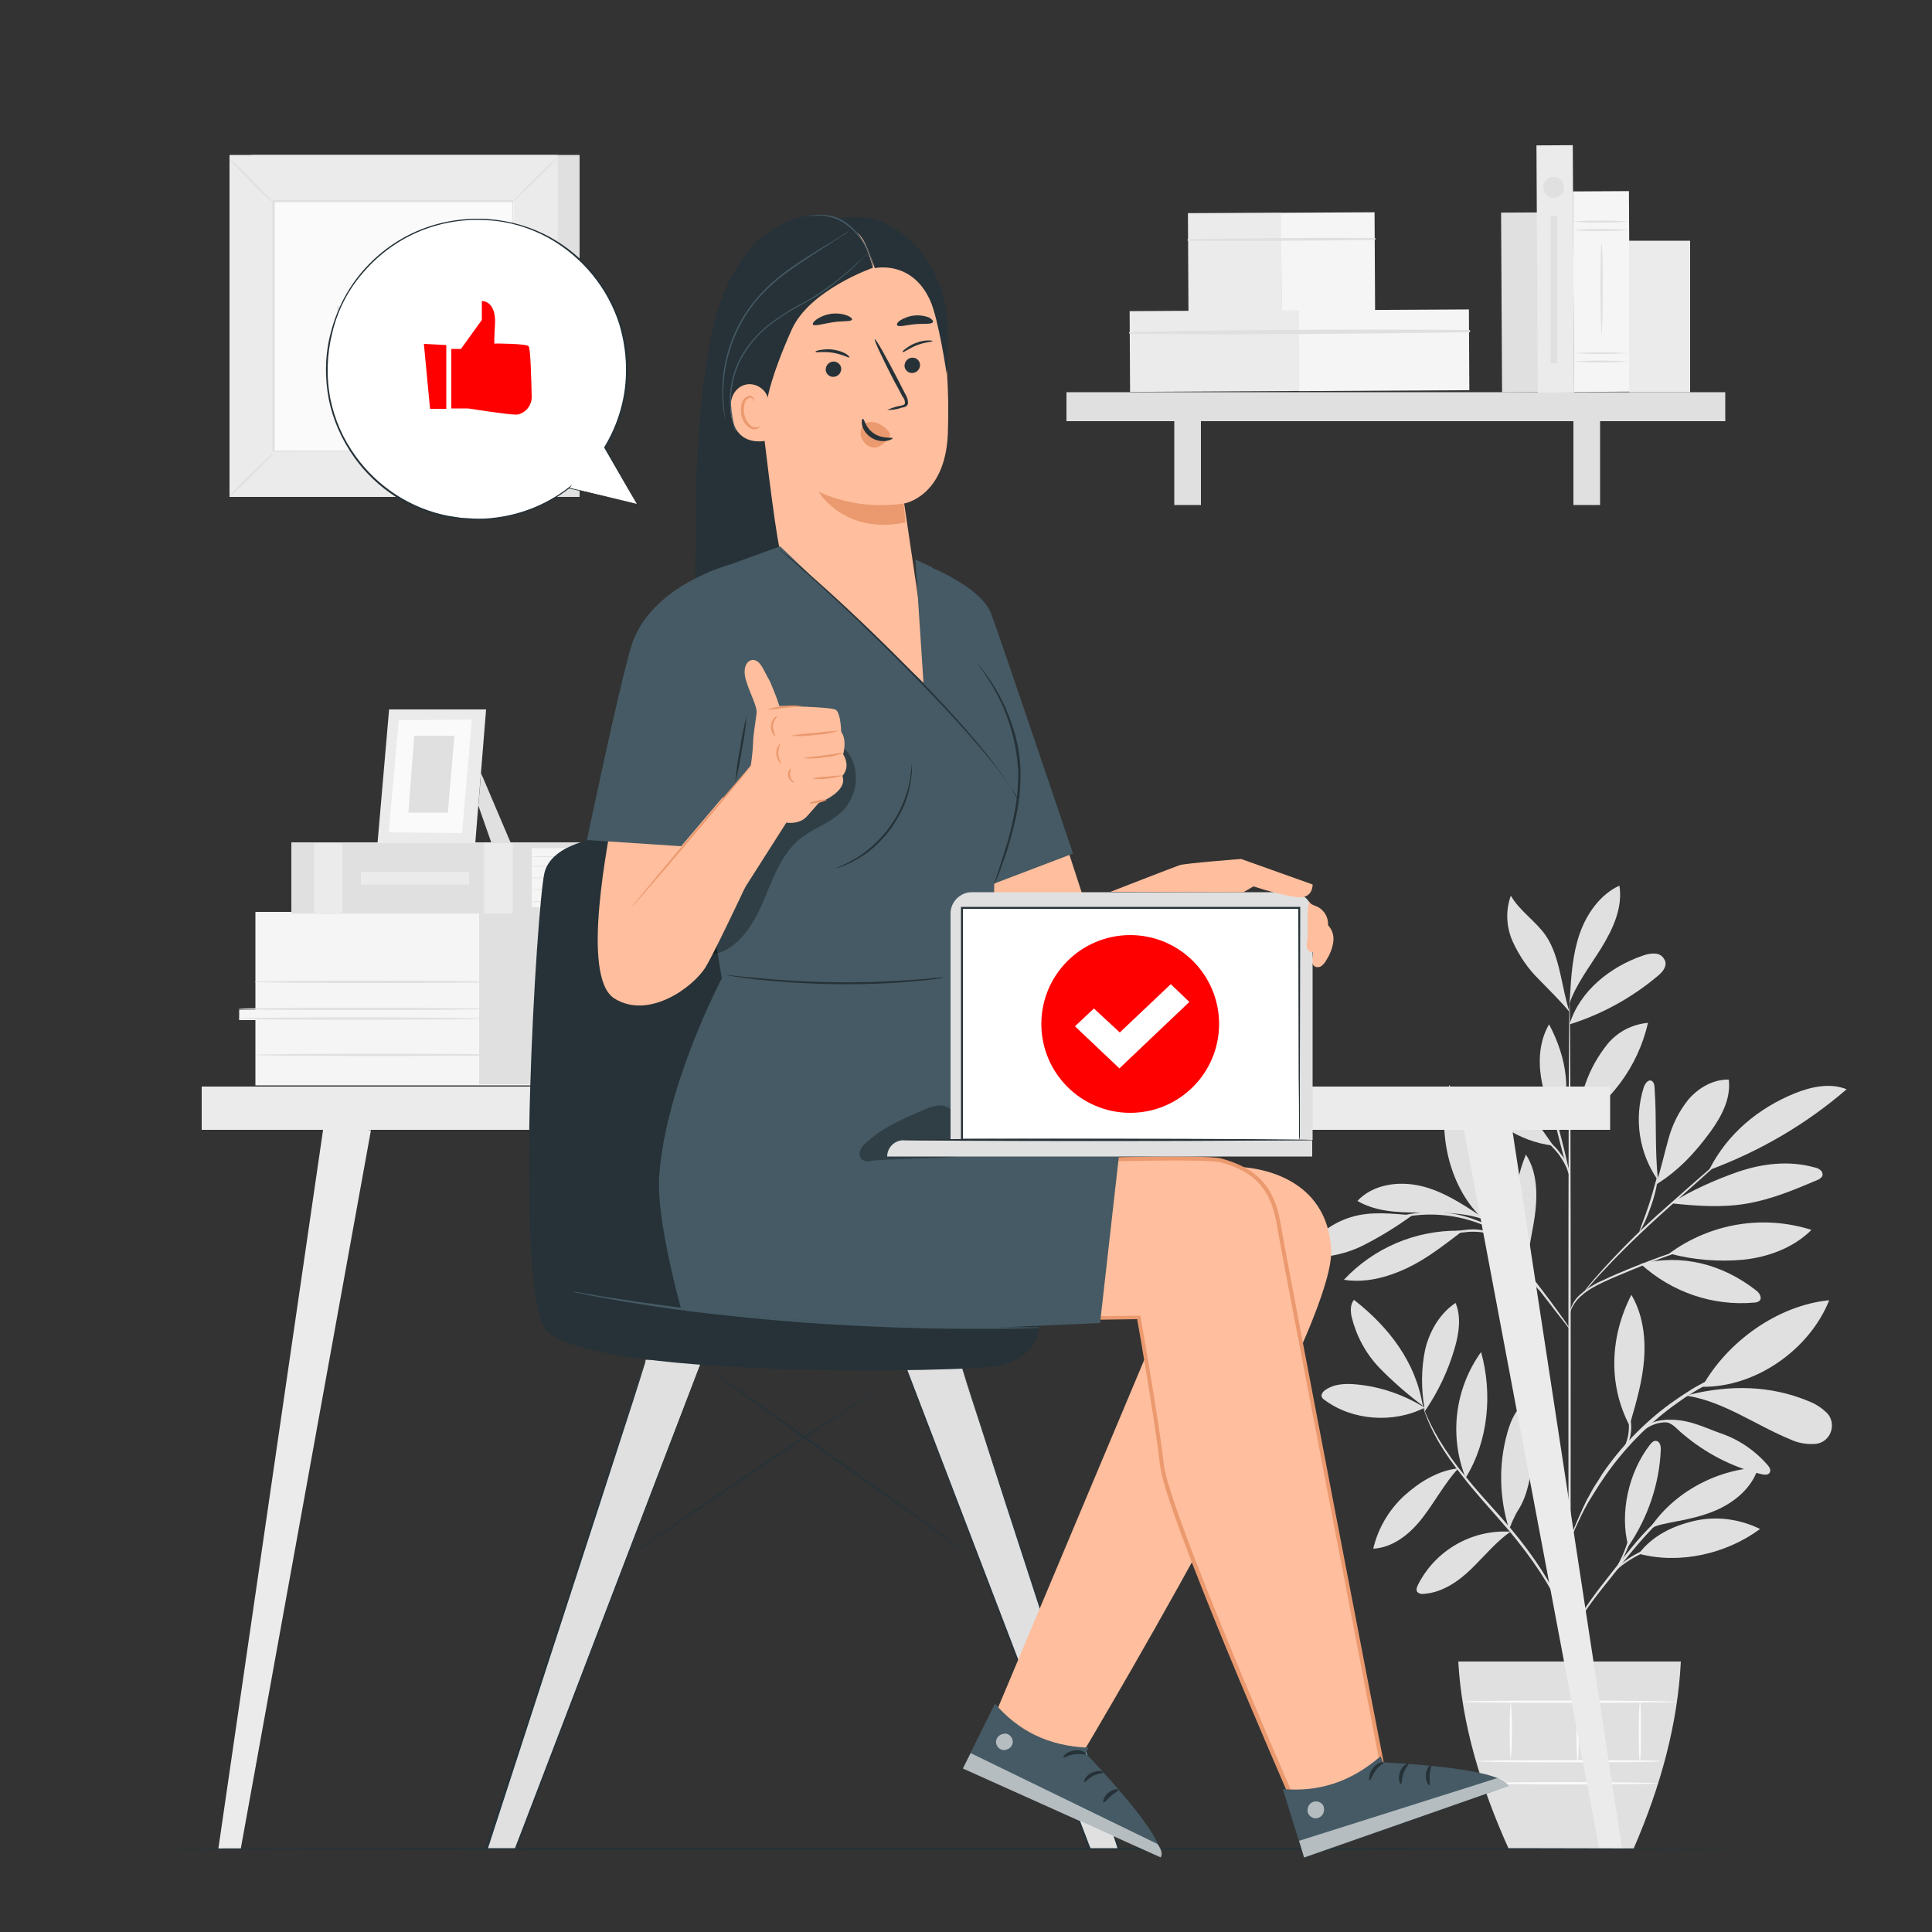 <?xml version="1.0" encoding="utf-8"?>
<!-- Generator: Adobe Illustrator 23.0.1, SVG Export Plug-In . SVG Version: 6.00 Build 0)  -->
<svg version="1.1" id="Calque_1" xmlns="http://www.w3.org/2000/svg" xmlns:xlink="http://www.w3.org/1999/xlink" x="0px" y="0px"
	 viewBox="0 0 500 500" style="enable-background:new 0 0 500 500;" xml:space="preserve">
<rect x="0" y="0" width="500" height="500" fill="#333333" stroke="none"/>
<style type="text/css">
	.st0{fill:#E0E0E0;}
	.st1{fill:#EBEBEB;}
	.st2{fill:#FAFAFA;}
	.st3{fill:#F5F5F5;}
	.st4{fill:#263238;}
	.st5{fill:#455A64;}
	.st6{fill:#FFFFFF;}
	.st7{fill:#FF0000;}
	.st8{fill:#FFBE9D;}
	.st9{opacity:0.6;}
	.st10{fill:#EB996E;}
	.st11{opacity:0.3;}
</style>
<g id="freepik--background-complete--inject-6">
	<rect x="65.1" y="40.1" class="st0" width="84.9" height="88.5"/>
	<rect x="59.4" y="40.1" class="st1" width="84.9" height="88.5"/>
	<rect x="70.8" y="52" class="st2" width="62.1" height="64.7"/>
	<path class="st0" d="M70.8,117.2c-0.5,0.7-1,1.3-1.5,1.8c-1,1-2.4,2.4-4,4s-3,2.9-4,3.9c-0.5,0.6-1.1,1.1-1.8,1.5
		c0.4-0.7,0.9-1.3,1.5-1.8c1-1,2.4-2.5,4-4s3-2.9,4.1-3.9C69.6,118.1,70.2,117.6,70.8,117.2z"/>
	<path class="st0" d="M132.9,117c0.6,0.5,1.2,1,1.8,1.6c1,1,2.4,2.4,4,4s2.9,3,3.9,4c0.6,0.5,1.1,1.1,1.5,1.8
		c-0.6-0.4-1.2-1-1.8-1.5c-1-1-2.4-2.4-4-4s-2.9-3-3.9-4C133.8,118.2,133.3,117.6,132.9,117z"/>
	<path class="st0" d="M132.7,52.2c0.5-0.6,1-1.2,1.6-1.8c1-1,2.4-2.5,3.9-4s3-2.9,4.1-3.9c0.5-0.6,1.1-1.1,1.8-1.5
		c-0.5,0.6-1,1.2-1.6,1.8c-1,1-2.4,2.5-4,4s-3,2.9-4.1,3.9C133.9,51.3,133.3,51.8,132.7,52.2z"/>
	<path class="st0" d="M70.6,52.4c-0.6-0.5-1.2-1-1.8-1.5c-1-1-2.5-2.4-4-4s-2.9-3-3.9-4c-0.6-0.5-1.1-1.1-1.5-1.8
		c0.6,0.5,1.2,1,1.8,1.5c1,1,2.5,2.4,4,4c1.5,1.6,2.9,3,3.9,4C69.7,51.1,70.2,51.7,70.6,52.4z"/>
	<path class="st0" d="M132.7,116.8c0,0,0-0.1,0-0.3s0-0.5,0-0.9c0-0.8,0-2,0-3.5c0-3.1,0-7.5,0-13.2c0-11.3-0.1-27.5-0.1-46.8
		l0.2,0.2H70.9l0,0l0.2-0.2c0,23.8,0,46,0,64.7l-0.2-0.2l44.8,0.1l12.6,0.1h3.3l0,0h-3.3h-12.6l-45,0.1h-0.2v-0.2
		c0-18.7,0-41,0-64.7v-0.2h0.2h61.9h0.2v0.2c0,19.4-0.1,35.6-0.1,47c0,5.7,0,10.1-0.1,13.1c0,1.5,0,2.7,0,3.4c0,0.4,0,0.7,0,0.9
		S132.7,116.8,132.7,116.8z"/>
	<path class="st1" d="M87.2,79.1c0,0-1.3,16,16,16C103.2,86.5,96.2,79.8,87.2,79.1z"/>
	<path class="st1" d="M118.9,79.1c0,0-16-1.3-16,16C111.5,95.1,118.2,88.1,118.9,79.1z"/>
	<path class="st0" d="M102.4,70.3c0,0-13.1,11.8,0.7,24.8C109.6,88.3,109,77.6,102.4,70.3z"/>
	<path class="st0" d="M368.7,364.3c-5.3-3.3-11.3-5.4-17.5-6c-2.9-0.3-6-0.2-8.3,1.5c-0.5,0.3-0.9,0.9-0.9,1.5
		c0.1,0.4,0.4,0.8,0.8,1C350,367.7,360.7,368.4,368.7,364.3"/>
	<path class="st0" d="M368.2,363.8c-4-3-7.8-6.3-11.3-9.9c-3.5-3.7-5.9-8.2-7.1-13.1c-0.3-1.5-0.4-3.2,0.6-4.4
		C359.4,343.4,366.4,352.5,368.2,363.8"/>
	<path class="st0" d="M368.6,364.2c-0.8-4.9-0.8-9.9,0.2-14.8c1.1-4.8,3.8-9.5,7.9-12.2c1.5,3.6,0.9,7.8-0.2,11.6
		c-1.7,5.9-4.3,11.4-7.8,16.5"/>
	<path class="st0" d="M377.4,380c-5.3,0.6-10,3.5-14,7.1c-4,3.7-6.8,8.5-8,13.7c5.3-0.3,9.7-4,12.9-8.2S373.8,384,377.4,380"/>
	<path class="st0" d="M379.3,382.5c-4.3-10.9-2.8-23.1,4-32.6C386.3,360.7,385.2,372.9,379.3,382.5"/>
	<path class="st0" d="M390.9,396.4c-10-0.6-19.4,4.8-23.9,13.7c-0.3,0.6-0.6,1.3-0.2,1.9c0.4,0.4,1,0.6,1.6,0.5
		c4.7-0.3,8.9-3.1,12.3-6.4s6.4-7,10.2-9.7"/>
	<path class="st0" d="M390.5,395.6c-2.5-8.1-2.7-16.7-0.4-24.8c0.9-3.2,2.3-6.6,5.3-8.1c0.2-0.2,0.5-0.2,0.8-0.1
		c0.2,0.1,0.4,0.3,0.5,0.6c1,2.2,1.4,4.7,1.3,7.1c-0.2,2.4-0.6,4.8-1.1,7.2c-0.9,4.4-1.4,9.1-3.8,13c-0.6,0.9-1.1,1.9-1.5,2.8
		c-0.5,1-0.5,1.3-0.9,2.1"/>
	<path class="st0" d="M421.4,400.2c-2.3-8.7,0.1-19.2,5.6-26.3c0.4-0.5,0.9-1.1,1.6-1c1,0.1,1.3,1.4,1.2,2.5
		C429.4,384.2,426.4,392.9,421.4,400.2"/>
	<path class="st0" d="M424.1,402.1c10.5,2.8,22.6,0.1,31.4-6.4c-5.3-2.6-11.3-3.4-17-2.1C432.9,394.9,427.7,397.4,424.1,402.1"/>
	<path class="st0" d="M426.5,396.3c5.9-9.6,17.2-15.9,28.5-16.5c-1.3,4.6-5.1,8.1-9.3,10.3s-9,3.1-13.7,4
		C430.1,394.5,427.6,394.9,426.5,396.3"/>
	<path class="st0" d="M421.9,368.3c1.6-5.5,3.2-11,3.6-16.7s-0.4-11.6-3.3-16.5c-5.5,10.7-6.1,23.1-0.5,33.8"/>
	<path class="st0" d="M440.5,358.9c6.5-11.7,19.6-21.1,32.9-22.4C468.3,349.3,454.3,359.1,440.5,358.9"/>
	<path class="st0" d="M436.5,361.2c9.6,1.5,17.8,7.6,26.8,11.3c1.9,0.9,4,1.3,6.1,1.2c2.6,0,4.7-2.1,4.7-4.8c0-1.4-0.6-2.7-1.7-3.6
		c-1.3-1.2-2.8-2.1-4.4-2.7c-9.8-4.1-20.3-4.2-30.6-1.7"/>
	<path class="st0" d="M430.9,367.9c2.2,0.6,2.9,1.8,4.6,3.2c5.9,5,12.8,8.6,20.3,10.4c0.8,0.2,1.8,0.3,2.2-0.4s-0.1-1.4-0.5-1.9
		c-3.3-3.8-7.5-6.7-12.3-8.3c-4.7-1.7-8.8-3.9-14.4-3.4"/>
	<path class="st0" d="M424.6,327.1c8,7.3,18.7,11,29.5,10c0.5,0,1-0.2,1.3-0.5c0.7-0.8-0.1-2.1-1-2.7
		C445.8,327.2,435.3,324.4,424.6,327.1"/>
	<path class="st0" d="M432,324.4c10.6-7.8,24.3-10.1,36.8-6.1c-4.6,4.6-11.1,7-17.5,7.7C444.9,326.6,438.3,326.1,432,324.4"/>
	<path class="st0" d="M429.1,305.7c-0.9-8.7-0.3-15.5-0.9-24.2c0-0.7-0.2-1.5-0.8-1.8c-0.9-0.4-1.7,0.8-2,1.7
		c-2.6,8.2-1.2,17.1,3.7,24.1"/>
	<path class="st0" d="M428.5,306.6c5.9-3.6,10.3-8.4,14.3-13.9c2.8-3.9,5.2-8.5,4.6-13.3c-4-0.1-7.8,2.1-10.4,5.1
		c-2.5,3.1-4.3,6.7-5.3,10.6C430.6,299,429.8,302.9,428.5,306.6"/>
	<path class="st0" d="M442.6,302.7c12.9-4.8,24.9-11.8,35.3-20.8c-4.2-1.7-9-0.7-13.3,1c-9.6,3.9-17.5,10.5-22.2,19.7"/>
	<path class="st0" d="M432.4,311.4c6.5,0.7,13.1,1.2,19.6,0.1s12.4-3.6,18.3-6.1c0.5-0.2,1-0.5,1.3-1c0.2-0.6,0-1.2-0.5-1.6
		c-0.5-0.4-1-0.6-1.6-0.7c-6.5-1.8-13.4-1-19.8,1.2C443.7,305.4,437.9,308,432.4,311.4"/>
	<path class="st0" d="M395.2,327.5c-4.4-9-4.1-19.4-0.3-28.7c2.7,4.1,3,9.4,2.5,14.3s-2,9.9-2.1,14.9"/>
	<path class="st0" d="M377.5,318.5c-11.3-0.1-22,4.5-29.7,12.7c5.5,0.9,11.2-0.6,16.3-3s9.5-5.9,14-9.3"/>
	<path class="st0" d="M365.5,314.5c-5.4-0.4-10.7-1.1-15.9,0.5s-10,5.2-12.1,10.3c5.1,0.4,10.3-0.6,14.9-2.8
		C357,320.2,361.4,317.5,365.5,314.5"/>
	<path class="st0" d="M383.2,314.7c-4.9-3.2-9.9-6.5-15.6-7.8s-12.3-0.4-16.3,3.9c4.6,2.7,10.2,3,15.5,3s11.9-0.1,16.9,1.7"/>
	<path class="st0" d="M383.2,314.9c-8.4-8.2-11.5-22.9-8.1-34.1C381.7,290.9,384.6,303,383.2,314.9"/>
	<path class="st0" d="M406.2,291.7c1.6-3.7,2.7-7.5,4.1-11.2c1.3-3.8,3.3-7.3,5.8-10.4c2.6-3.1,6.3-5,10.4-5.4
		c-2.6,11.4-9.9,21.2-20.1,27"/>
	<path class="st0" d="M402,296.5c-2.6-3.6-5.6-8.5-9.1-11.1s-8.1-4.3-12.5-3.3C385,290.1,393,295.4,402,296.5"/>
	<path class="st0" d="M402.9,292c-1.7-4.3-3.4-8.7-4.1-13.3s-0.3-9.5,2.1-13.6c4.6,8.7,6.1,18,2.3,27"/>
	<path class="st0" d="M406.2,265.1c2.6-8.6,10.5-14.9,19-17.8c1.1-0.4,2.2-0.6,3.3-0.5c1.2,0.1,2.1,0.9,2.5,2.1
		c0.3,1.5-0.9,2.8-2,3.7C422.3,258.2,414.6,262.5,406.2,265.1"/>
	<path class="st0" d="M406.3,258.1c0.3-5.5,0.7-11.2,2.5-16.4s5.3-10.2,10.3-12.5c0.9,5.6-1.6,11.1-4.6,16s-6.6,9.4-8.4,14.7"/>
	<path class="st0" d="M406.2,261.9c-2.1-6.3-2.4-14.2-6.1-19.7c-2.6-3.8-6.8-6.4-9.1-10.4c-1.4,3.9-1.2,8.1,0.5,11.9
		c1.7,3.7,4,7.1,6.9,9.9C401.3,256.6,403.6,258.8,406.2,261.9"/>
	<path class="st0" d="M406.2,446.2c-0.2,0-0.3-41.8-0.3-93.3s0.1-93.3,0.3-93.3s0.3,41.8,0.3,93.3S406.4,446.2,406.2,446.2z"/>
	<path class="st0" d="M442.7,321.1c-0.5,0.2-1,0.4-1.6,0.6l-4.3,1.5c-3.6,1.2-8.6,3-14.1,5.3s-10.5,4.2-13.3,6.7
		c-1.2,1-2.1,2.2-2.7,3.5c-0.4,1-0.5,1.6-0.5,1.6c0-0.1,0-0.3,0-0.4c0.1-0.4,0.2-0.8,0.3-1.2c0.5-1.5,1.4-2.8,2.6-3.8
		c1.7-1.5,3.7-2.7,5.8-3.6c2.3-1.1,4.9-2.2,7.6-3.3c5.5-2.2,10.5-4,14.2-5.1c1.8-0.6,3.3-1,4.4-1.3
		C441.6,321.3,442.2,321.2,442.7,321.1z"/>
	<path class="st0" d="M454.7,291.8c0,0-0.1,0.2-0.4,0.5l-1.3,1.3l-5,4.5l-16.6,14.8c-6.5,5.8-12.1,11.3-16,15.5
		c-2,2.1-3.5,3.8-4.5,5c-0.5,0.6-0.9,1-1.2,1.4s-0.4,0.5-0.5,0.5c0.1-0.2,0.2-0.4,0.4-0.5c0.3-0.3,0.6-0.8,1.1-1.5
		c1-1.3,2.5-3,4.4-5.1c5-5.5,10.3-10.7,15.9-15.6c6.5-5.8,12.5-11,16.8-14.7l5.1-4.4l1.4-1.2C454.3,292,454.5,291.9,454.7,291.8z"/>
	<path class="st0" d="M424.3,318.8c-0.2-0.1,1.2-3.2,2.5-7.2s2-7.3,2.2-7.3s-0.2,3.5-1.6,7.5c-0.6,1.7-1.2,3.4-2,5
		C425.1,317.5,424.7,318.1,424.3,318.8z"/>
	<path class="st0" d="M406.3,344c-0.4-0.4-0.7-0.7-1-1.2l-2.6-3.3c-2.1-2.8-5.1-6.6-8.5-10.8s-6.4-8-8.6-10.7l-2.6-3.2
		c-0.3-0.4-0.6-0.8-0.9-1.2c0.4,0.3,0.8,0.7,1.1,1.1c0.7,0.7,1.6,1.8,2.8,3.1c2.3,2.7,5.4,6.4,8.8,10.6s6.3,8.1,8.4,11
		c1,1.4,1.9,2.6,2.4,3.4C405.8,343.1,406.1,343.6,406.3,344z"/>
	<path class="st0" d="M398.3,333.8c-0.1,0.1-2.2-2.4-3.4-6.3c-0.6-2-0.9-4.2-0.8-6.3h0.3c-0.1,0.5-0.2,0.7-0.3,0.7s0-0.3,0-0.8h0.3
		c0.1,2.1,0.5,4.1,1.1,6.1C396.6,331,398.4,333.6,398.3,333.8z"/>
	<path class="st0" d="M388,320.8c-0.7-0.6-1.5-1-2.3-1.4c-2.1-0.6-4.3-0.8-6.5-0.5c-2.2,0.2-4.4,0.5-6.5,1.1
		c-0.9,0.3-1.8,0.5-2.7,0.6c0.8-0.5,1.7-0.8,2.6-1c2.1-0.7,4.4-1.1,6.6-1.3c2.3-0.3,4.6-0.1,6.7,0.7
		C386.7,319.3,387.5,319.9,388,320.8z"/>
	<path class="st0" d="M385.5,317.6c0,0.1-1.4-0.5-3.6-1.3c-5.8-2-12-2.5-18.1-1.4c-2.3,0.4-3.7,0.8-3.7,0.7c0.3-0.2,0.6-0.3,1-0.4
		c0.9-0.3,1.8-0.6,2.7-0.8c6.1-1.3,12.5-0.9,18.3,1.4c0.9,0.3,1.7,0.7,2.6,1.2C385.2,317.4,385.5,317.6,385.5,317.6z"/>
	<path class="st0" d="M406.2,304.3c-0.2,0-1.3-4-2.6-9.1s-2.2-9.2-2-9.2s1.3,4,2.6,9.1S406.4,304.3,406.2,304.3z"/>
	<path class="st0" d="M406.4,304.3c-0.2,0.1-0.9-2.7-2.9-5.4c-1.2-1.6-2.7-3.1-4.3-4.4c0.6,0.2,1.2,0.4,1.6,0.9
		c1.2,0.9,2.3,2,3.1,3.2C405.3,300.2,406.1,302.2,406.4,304.3z"/>
	<path class="st0" d="M406.2,424c-0.1,0-0.2-1-0.7-2.8c-0.7-2.5-1.6-4.9-2.8-7.2c-2.9-5.9-8.1-13.4-14.8-20.9
		c-3.3-3.8-6.5-7.3-9.2-10.8c-2.4-3-4.7-6.2-6.6-9.5c-1.3-2.3-2.4-4.6-3.3-7.1c-0.3-0.9-0.5-1.5-0.7-2c-0.1-0.3-0.1-0.5-0.2-0.8
		c0.1,0,0.4,1,1,2.7c1,2.4,2.2,4.7,3.5,6.9c2,3.3,4.2,6.4,6.7,9.4c2.7,3.4,5.9,6.9,9.3,10.7c6.7,7.5,11.9,15.1,14.7,21.1
		c1.1,2.4,2,4.8,2.6,7.4c0.2,0.7,0.3,1.4,0.4,2.1C406.2,423.5,406.3,423.7,406.2,424z"/>
	<path class="st0" d="M439.2,386.7c-0.6,0.4-1.1,0.7-1.7,1c-1.6,0.9-3.1,1.9-4.5,3c-2.1,1.6-4.1,3.4-5.9,5.4
		c-2.1,2.2-4.2,4.7-6.4,7.4c-4.3,5.5-8.4,10.3-10.8,14.1c-1.2,1.9-2.1,3.5-2.7,4.6c-0.3,0.6-0.6,1.2-1,1.7c0-0.2,0.1-0.3,0.2-0.5
		c0.1-0.3,0.3-0.8,0.6-1.4c0.8-1.6,1.6-3.2,2.6-4.8c2.4-3.9,6.4-8.8,10.7-14.3c2.2-2.7,4.3-5.3,6.4-7.4c1.8-1.9,3.9-3.7,6-5.3
		c1.5-1.1,3-2,4.6-2.8c0.6-0.3,1-0.5,1.4-0.6C438.9,386.8,439,386.8,439.2,386.7z"/>
	<path class="st0" d="M439.9,398.8c-1.2,0.3-2.4,0.4-3.6,0.5c-2.9,0.3-5.8,0.9-8.7,1.7c-2.8,0.9-5.4,2.3-7.8,4.1
		c-1.8,1.4-2.6,2.5-2.7,2.5c0.1-0.3,0.3-0.6,0.5-0.8c0.6-0.7,1.2-1.4,1.9-2c2.3-1.9,5-3.4,7.8-4.3c2.9-0.9,5.8-1.4,8.8-1.6
		C437.4,398.7,438.6,398.7,439.9,398.8z"/>
	<path class="st0" d="M418.1,406.3c-0.2-0.1,1.5-2.6,2.7-6s1.5-6.4,1.7-6.4c0.1,0.7,0.1,1.3-0.1,2c-0.2,1.6-0.5,3.1-1.1,4.6
		c-0.6,1.5-1.3,2.9-2.1,4.2C419,405.3,418.6,405.8,418.1,406.3z"/>
	<path class="st0" d="M449.9,354.3c-0.2,0.1-0.4,0.2-0.6,0.3l-1.7,0.8c-0.8,0.3-1.7,0.7-2.7,1.3s-2.2,1.1-3.5,1.8l-2,1.1
		c-0.7,0.4-1.4,0.9-2.1,1.3c-1.5,0.9-2.9,2-4.5,3.1c-6.7,5-12.6,11.1-17.4,18c-1.1,1.6-2.1,3.1-3,4.6c-0.4,0.7-0.9,1.4-1.3,2.1
		l-1.1,2c-0.7,1.3-1.2,2.5-1.7,3.5s-0.9,2-1.2,2.7l-0.7,1.7c-0.1,0.2-0.2,0.4-0.3,0.6c0-0.2,0.1-0.4,0.2-0.6
		c0.2-0.5,0.4-1.1,0.6-1.8c0.3-0.9,0.7-1.9,1.1-2.8c0.5-1.1,1-2.3,1.6-3.6l1-2.1c0.4-0.7,0.8-1.4,1.2-2.2c0.8-1.5,1.9-3,2.9-4.7
		c4.8-7,10.7-13.1,17.5-18.1c1.6-1.1,3.1-2.2,4.6-3.1c0.7-0.5,1.4-0.9,2.1-1.3l2-1.1c1.3-0.7,2.5-1.3,3.5-1.8
		c0.9-0.4,1.8-0.8,2.7-1.2l1.8-0.7C449.4,354.4,449.7,354.3,449.9,354.3z"/>
	<path class="st0" d="M423.8,371.8c0.2-0.8,0.7-1.6,1.4-2.1c1.6-1.4,3.7-2.2,5.8-2.2c2.1,0,4.2,0.4,6.1,1.2c0.8,0.3,1.6,0.6,2.3,1.1
		c-0.8-0.2-1.6-0.4-2.4-0.7c-1.9-0.7-3.9-1-5.9-1c-2,0-3.9,0.7-5.5,1.9C424.9,370.5,424.3,371.1,423.8,371.8z"/>
	<path class="st0" d="M419.9,375.8c-0.2-0.1,1.3-2.3,1.6-5.3s-0.5-5.5-0.4-5.6s0.4,0.5,0.7,1.6c0.7,2.7,0.4,5.5-0.9,8
		C420.4,375.4,420,375.8,419.9,375.8z"/>
	<path class="st0" d="M377.4,430c0.9,16,5.7,32.2,13.1,48.6h32.2c7.1-16.3,11.5-32.5,12.3-48.6H377.4z"/>
	<path class="st2" d="M429.8,455.8c0,0.2-10.6,0.3-23.7,0.3s-23.6-0.1-23.6-0.3s10.6-0.3,23.6-0.3S429.8,455.6,429.8,455.8z"/>
	<path class="st2" d="M429.1,461.5c0,0.2-9.9,0.3-22.2,0.3s-22.2-0.1-22.2-0.3s9.9-0.3,22.2-0.3S429.1,461.4,429.1,461.5z"/>
	<path class="st2" d="M391,440.4c0.4,4.9,0.4,9.9,0,14.8c-0.2,0-0.3-3.3-0.3-7.4S390.9,440.4,391,440.4z"/>
	<path class="st2" d="M408.3,440.4c0.2,0,0.3,3.4,0.3,7.7s-0.1,7.7-0.3,7.7s-0.3-3.4-0.3-7.7S408.1,440.4,408.3,440.4z"/>
	<path class="st2" d="M424.4,440.3c0.2,0,0.3,3.5,0.3,7.8s-0.1,7.8-0.3,7.8s-0.3-3.5-0.3-7.8S424.3,440.3,424.4,440.3z"/>
	<path class="st2" d="M434,440.4c0,0.2-12.4,0.3-27.7,0.3s-27.7-0.1-27.7-0.3s12.4-0.3,27.7-0.3S434,440.3,434,440.4z"/>
	<rect x="52.2" y="281.2" class="st1" width="364.5" height="11.2"/>
	<polygon class="st1" points="83.8,291.1 56.5,478.5 62.3,478.5 96,292.5 	"/>
	<polygon class="st1" points="391,289.9 419.8,478.5 413.9,478.5 378.7,291.6 	"/>
	<path class="st3" d="M66.1,236v25.3h-4.2v2.7h4.2v16.9H145v-15.4h-5.8v-3.4h5.8v-5h2.6v-2.3h-3.1V236H66.1z"/>
	<polygon class="st0" points="124,236 124,280.6 145,280.6 145,265.2 139.1,265.2 139.1,262.2 145,262.3 145,257.2 147.6,257.2 
		147.6,254.6 144.5,254.6 144.5,236 	"/>
	<path class="st0" d="M125.5,263.6c0,0.2-14.3,0.3-31.9,0.3s-31.9-0.1-31.9-0.3s14.3-0.3,31.9-0.3S125.5,263.5,125.5,263.6z"/>
	<path class="st0" d="M125.5,261.1c0,0.2-14.3,0.3-31.9,0.3s-31.9-0.1-31.9-0.3s14.3-0.3,31.9-0.3S125.5,260.9,125.5,261.1z"/>
	<path class="st0" d="M129.6,254.1c0,0.2-14.3,0.3-31.9,0.3s-31.9-0.1-31.9-0.3s14.3-0.3,31.9-0.3S129.6,254,129.6,254.1z"/>
	<path class="st0" d="M130,273c0,0.2-14.3,0.3-31.9,0.3s-31.9-0.1-31.9-0.3s14.3-0.3,31.9-0.3S130,272.8,130,273z"/>
	<rect x="137.1" y="219" class="st3" width="13.8" height="16.4"/>
	<rect x="75.4" y="218" class="st0" width="62.2" height="18.4"/>
	<path class="st0" d="M151.2,219.5h-15.4V218h15.4c0.4,0,0.8,0.3,0.8,0.8l0,0C152,219.2,151.7,219.5,151.2,219.5z"/>
	<path class="st0" d="M151.2,236.4h-15.4v-1.6h15.4c0.4,0,0.8,0.3,0.8,0.8l0,0C152,236.1,151.7,236.4,151.2,236.4z"/>
	<rect x="125.3" y="218" class="st1" width="7.4" height="18.4"/>
	<rect x="81.3" y="218.2" class="st1" width="7.3" height="18.4"/>
	<path class="st0" d="M150.8,221.7c0,0-3,0.1-6.6,0.1s-6.7,0-6.7-0.1s3-0.1,6.7-0.1S150.8,221.7,150.8,221.7z"/>
	<path class="st0" d="M150.8,224.2c0,0-3,0.1-6.6,0.1s-6.7,0-6.7-0.1s3-0.1,6.7-0.1S150.8,224.1,150.8,224.2z"/>
	<path class="st0" d="M150.8,227.2c0,0-3,0.1-6.6,0.1s-6.7,0-6.7-0.1s3-0.1,6.7-0.1S150.8,227.2,150.8,227.2z"/>
	<path class="st0" d="M150.8,230.2c0,0-3,0.1-6.6,0.1s-6.7,0-6.7-0.1s3-0.1,6.7-0.1S150.8,230.2,150.8,230.2z"/>
	<path class="st0" d="M150.8,233.3c0,0-3,0.1-6.6,0.1s-6.7,0-6.7-0.1s3-0.1,6.7-0.1S150.8,233.2,150.8,233.3z"/>
	<rect x="93.4" y="225.6" class="st1" width="28" height="3.3"/>
	<polygon class="st0" points="124.5,200.1 132.2,218.2 127.2,218.2 123.8,208.5 	"/>
	<polygon class="st1" points="100.7,183.6 97.7,218.2 123,218.2 125.8,183.6 	"/>
	<polygon class="st2" points="103.2,186.4 100.6,215.4 119.6,215.6 122.1,186.2 	"/>
	<polygon class="st0" points="107.2,190.4 105.7,210.3 115.9,210.3 117.6,190.4 	"/>
	
		<rect x="388.6" y="55" transform="matrix(1 -5.410494e-03 5.410494e-03 1 -0.417 2.129)" class="st0" width="9.4" height="46.5"/>
	
		<rect x="307.5" y="55.1" transform="matrix(1 -5.410494e-03 5.410494e-03 1 -0.363 1.73)" class="st1" width="24.2" height="25.7"/>
	
		<rect x="331.6" y="55" transform="matrix(1 -5.410494e-03 5.410494e-03 1 -0.362 1.861)" class="st3" width="24.2" height="25.7"/>
	<path class="st0" d="M307.5,62.3c16.1,0.1,32.2,0,48.3-0.2c0.1,0,0.2-0.2,0.2-0.3c0-0.1-0.1-0.2-0.2-0.2c-16.1-0.1-32.2,0-48.3,0.3
		c-0.1,0-0.2,0.1-0.2,0.2C307.3,62.2,307.4,62.3,307.5,62.3L307.5,62.3z"/>
	
		<rect x="292.4" y="80.4" transform="matrix(1 -5.410494e-03 5.410494e-03 1 -0.487 1.703)" class="st1" width="44" height="20.9"/>
	
		<rect x="336.2" y="80.2" transform="matrix(1 -5.410494e-03 5.410494e-03 1 -0.485 1.94)" class="st3" width="44" height="20.9"/>
	<path class="st0" d="M292.4,86.4c29.2,0.3,58.6,0,87.8-0.4c0.1,0,0.3-0.1,0.3-0.3c0-0.1-0.1-0.3-0.3-0.3
		c-29.2-0.2-58.6-0.1-87.8,0.5c-0.1,0-0.2,0.1-0.2,0.2S292.3,86.4,292.4,86.4z"/>
	<rect x="276" y="101.5" class="st0" width="170.5" height="7.5"/>
	<rect x="303.9" y="105.1" class="st0" width="6.9" height="25.6"/>
	<rect x="407.2" y="105.1" class="st0" width="6.9" height="25.6"/>
	
		<rect x="397.8" y="37.6" transform="matrix(1 -5.410494e-03 5.410494e-03 1 -0.371 2.179)" class="st1" width="9.4" height="64"/>
	
		<rect x="407.2" y="49.5" transform="matrix(1 -5.410494e-03 5.410494e-03 1 -0.402 2.244)" class="st3" width="14.5" height="51.9"/>
	<path class="st0" d="M421.5,59.5c-2.4,0.3-4.8,0.3-7.3,0.3c-2.4,0.1-4.8,0-7.3-0.3C411.8,59.2,416.6,59.2,421.5,59.5z"/>
	<path class="st0" d="M421.5,57.3c-2.4,0.3-4.8,0.3-7.3,0.3c-2.4,0.1-4.8,0-7.3-0.3C411.8,57,416.6,57,421.5,57.3z"/>
	<path class="st0" d="M421.5,93.6c-4.8,0.3-9.7,0.3-14.5,0C411.8,93.2,416.6,93.2,421.5,93.6z"/>
	<path class="st0" d="M421.5,91.4c-4.8,0.3-9.7,0.3-14.5,0C411.8,91.1,416.6,91.1,421.5,91.4z"/>
	<path class="st0" d="M414.5,86.6c-0.1,0-0.3-5.2-0.3-11.7s0.1-11.7,0.3-11.7s0.3,5.2,0.3,11.7S414.6,86.6,414.5,86.6z"/>
	<rect x="421.6" y="62.3" class="st1" width="15.8" height="39.2"/>
	<path class="st0" d="M404.8,48.5c0,1.5-1.2,2.7-2.7,2.7c-1.5,0-2.7-1.2-2.7-2.7c0-1.5,1.2-2.7,2.7-2.7c0,0,0,0,0,0
		C403.6,45.8,404.8,47,404.8,48.5z"/>
	<rect x="401.3" y="55.9" class="st0" width="1.7" height="38.1"/>
</g>
<g id="freepik--Floor--inject-6">
	<path class="st4" d="M459.9,478.5c0,0.1-94,0.3-209.8,0.3s-209.9-0.1-209.9-0.3s93.9-0.3,209.9-0.3S459.9,478.4,459.9,478.5z"/>
</g>
<g id="freepik--Chair--inject-6">
	<polygon class="st0" points="248.3,351.9 289.5,478.5 282,478.5 233.7,351.9 	"/>
	<path class="st4" d="M248.3,351.9h-1h-2.8l-10.8,0.1l0.1-0.1c8.3,21.6,26.1,68.2,46.8,122.2c0.6,1.5,1.1,3,1.7,4.4l-0.2-0.2h7.5
		l-0.3,0.3c-11.5-35.5-21.8-67.2-29.2-89.9c-3.7-11.4-6.6-20.6-8.7-26.9c-1-3.2-1.8-5.6-2.3-7.3l-0.6-1.9
		C248.3,352.1,248.3,351.8,248.3,351.9c0,0,0.1,0.2,0.2,0.6l0.6,1.9c0.6,1.7,1.4,4.1,2.4,7.2c2.1,6.3,5.1,15.5,8.8,26.8
		c7.5,22.8,17.8,54.5,29.4,90l0.1,0.3h-8l-0.1-0.2c-0.5-1.5-1.1-2.9-1.7-4.4c-20.5-54.1-38.3-100.8-46.5-122.3v-0.1h0.2l10.9,0.1
		h2.8C248,351.9,248.3,351.9,248.3,351.9z"/>
	<polygon class="st0" points="167.1,351.9 125.9,478.5 133.4,478.5 181.7,351.9 	"/>
	<path class="st4" d="M167.1,351.9c0,0,0.3,0,0.9,0h2.8l10.9-0.1h0.2l-0.1,0.1c-8.2,21.5-25.9,68.2-46.5,122.3l-1.7,4.4l-0.1,0.2h-8
		l0.1-0.3l29.4-90l8.8-26.8c1-3.1,1.9-5.6,2.4-7.2l0.6-1.9C167.1,352.2,167.2,352,167.1,351.9c0,0.1,0,0.3-0.1,0.7l-0.6,1.9
		c-0.5,1.7-1.3,4.1-2.3,7.3c-2.1,6.4-5,15.5-8.7,26.9c-7.4,22.8-17.7,54.4-29.2,89.9l-0.3-0.3h7.5l-0.2,0.2l1.7-4.4
		c20.7-54,38.5-100.7,46.8-122.2l0.1,0.1l-10.8-0.1h-2.8L167.1,351.9z"/>
	<path class="st4" d="M234.8,354.6c-0.2,0.2-0.5,0.4-0.7,0.5l-2.1,1.4l-7.8,5.1c-6.6,4.3-15.7,10.4-25.7,17.1L172.9,396l-7.8,5.2
		l-2.1,1.3c-0.2,0.2-0.5,0.3-0.8,0.5c0.2-0.2,0.5-0.4,0.7-0.5l2.1-1.5l7.7-5.3c6.5-4.5,15.5-10.6,25.5-17.3s19.1-12.7,25.8-16.9
		c3.3-2.1,6-3.8,7.9-5l2.2-1.3C234.2,354.9,234.5,354.8,234.8,354.6z"/>
	<path class="st4" d="M155.7,216.8c0,0-12.9,1.3-14.8,9.1s-8,104,0,117.6s111,11.7,118.1,9.9s10.5-6.5,9.8-12.2
		s-70.9-12.7-70.9-12.7l4.3-100.4C202.2,228.1,177,215.4,155.7,216.8z"/>
	<path class="st5" d="M268.9,343.7h-0.3h-0.9l-3.5,0.1c-3.1,0.1-7.5,0.1-13,0.1c-11,0-26.1-0.4-42.9-1.6c-8.4-0.6-16.3-1.4-23.5-2.2
		s-13.7-1.7-19.1-2.6c-2.7-0.4-5.2-0.8-7.3-1.2s-4-0.7-5.5-1l-3.5-0.7l-0.9-0.2l-0.3-0.1c0.1,0,0.2,0,0.3,0l0.9,0.1l3.5,0.6
		c1.5,0.3,3.4,0.6,5.5,0.9s4.6,0.7,7.3,1.1c5.4,0.8,11.9,1.6,19.1,2.5s15.1,1.5,23.5,2.2c16.7,1.2,31.9,1.6,42.8,1.7
		c5.5,0.1,9.9,0.1,13,0.1h4.5L268.9,343.7z"/>
	<path class="st4" d="M253.8,404.4c-0.1,0.1-16.4-11.4-36.4-25.6s-36.2-25.9-36.1-26s16.4,11.4,36.4,25.6S253.8,404.3,253.8,404.4z"
		/>
</g>
<path class="st6" d="M164.8,130.4l-8.3-14.5c11.3-18.3,5.6-42.3-12.7-53.5s-42.3-5.6-53.5,12.7s-5.6,42.3,12.7,53.5
	c13.8,8.5,31.4,7.6,44.2-2.4l0,0L164.8,130.4z"/>
<path class="st4" d="M164.8,130.4l-17.6-4h-0.2l0.1-0.2l0,0l0.2,0.2c-5.4,4.2-11.9,7-18.7,7.9c-2,0.3-4.1,0.4-6.2,0.3
	c-1.1-0.1-2.1-0.1-3.2-0.2L116,134c-9.8-1.9-18.5-7.5-24.3-15.6c-3.2-4.5-5.5-9.6-6.6-15c-1.1-5.7-1-11.7,0.5-17.3
	c1.5-5.9,4.3-11.4,8.3-16c4.1-4.7,9.2-8.4,15-10.7c5.5-2.2,11.5-3.1,17.5-2.7c5.6,0.4,11.1,2,16,4.7c8.8,4.9,15.5,13,18.5,22.6
	c1.2,4.1,1.8,8.4,1.7,12.7c-0.2,6.8-2.2,13.5-5.8,19.3v-0.2L164.8,130.4c-0.5-0.9-3.1-5.3-8.4-14.5v-0.1v-0.1
	c3.5-5.8,5.5-12.4,5.6-19.2c0.1-4.2-0.5-8.4-1.7-12.5c-3-9.5-9.6-17.5-18.3-22.4c-4.9-2.7-10.2-4.3-15.8-4.6
	c-5.9-0.4-11.7,0.5-17.2,2.7c-5.7,2.3-10.7,5.9-14.8,10.6c-4,4.5-6.8,9.9-8.2,15.8c-1.4,5.6-1.6,11.4-0.5,17.1
	c1.1,5.4,3.3,10.4,6.5,14.8c5.7,8,14.3,13.6,24,15.5l3.3,0.5c1.1,0.1,2.1,0.1,3.2,0.2c2,0.1,4.1,0,6.1-0.3
	c6.7-0.9,13.1-3.5,18.5-7.7l1-0.8l-0.8,1l0,0l-0.1-0.2L164.8,130.4z"/>
<path class="st7" d="M116.8,90.3h2.5l5.4-7.5v-4.9c0,0,3.8-0.2,3.4,6.2s0,4.8,0,4.8s8.1,0,8.7,0.7c0.5,0.5,0.7,8.5,0.8,12.9
	c0.1,2.2-1.3,4.1-3.3,4.7c-0.3,0.1-0.6,0.1-0.9,0.1c-2,0-12.3-1.6-12.3-1.6h-4.3L116.8,90.3z"/>
<polygon class="st7" points="109.7,89 111.3,105.8 115.5,105.8 115.5,89.3 "/>
<path class="st8" d="M320.4,302c0,0,23.1,0,24.1,21.6s-67.4,135.3-67.4,135.3l-21.6-10.3l46.4-110.4l-100.6-9.9l2.8-25.3L320.4,302z
	"/>
<path class="st5" d="M281.7,452.3l-0.7,1.5c0,0,21.2,21.8,19.3,26.8l-51.1-23l8.3-16.7C263.5,447.9,271.3,451.9,281.7,452.3z"/>
<g class="st9">
	<path class="st6" d="M260.3,448.7c-1.2-0.1-2.2,0.6-2.5,1.7c-0.2,1.2,0.6,2.3,1.7,2.5c1.2,0.1,2.4-0.6,2.6-1.9
		c0.1-1.2-0.8-2.3-2-2.4"/>
</g>
<g class="st9">
	<path class="st6" d="M249.2,457.7l2-4l48.3,23.5c0,0,1.8,2,0.9,3.5L249.2,457.7z"/>
</g>
<path class="st4" d="M281.1,454c-0.1,0.2-1.4-0.2-3,0s-2.7,1-2.9,0.8s0.8-1.5,2.8-1.8S281.3,453.8,281.1,454z"/>
<path class="st4" d="M285.5,458.7c0,0.3-1.3,0.2-2.6,0.9s-2.1,1.7-2.3,1.6s0.2-1.6,1.9-2.4S285.6,458.4,285.5,458.7z"/>
<path class="st4" d="M285.6,466.5c-0.3,0,0-1.5,1.2-2.5s2.7-1.1,2.7-0.8s-1,0.7-2,1.6S285.9,466.5,285.6,466.5z"/>
<polygon class="st8" points="276.6,220.7 280.7,233.3 258.3,235 255.7,228.3 "/>
<path class="st8" d="M340.2,237.2c0.4,0.9,1.5,1,2.4,1.4c1.6,0.9,2.6,2.7,2.5,4.6c-0.1,1.8-0.8,3.6-1.8,5.2
	c-0.3,0.6-0.8,1.2-1.3,1.6c-0.6,0.4-1.4,0.4-1.9,0c-0.7-0.6-0.6-1.6-0.4-2.4C340.1,244.4,339.5,240.4,340.2,237.2"/>
<path class="st8" d="M191.2,79.6c-0.4-2.9,1.5-5.6,4.4-6.3l24.7-15.7c9.4-2.1,21.3,13.6,23,23.1c1.7,10.4,2.4,21,2,31.6
	c-0.7,16.3-11.3,18-11.3,18l8,54.1l-38.6-23.8L191.2,79.6z"/>
<path class="st4" d="M238.1,94.2c0.1,1.1-0.6,2.1-1.7,2.3c-1.1,0.2-2.1-0.5-2.3-1.6c-0.1-1.1,0.6-2.1,1.7-2.3
	C236.9,92.4,237.9,93.1,238.1,94.2z"/>
<path class="st4" d="M241.3,88.3c-0.2,0.2-1.8,0.2-3.9,1s-3.4,1.9-3.7,1.8s0-0.3,0.6-0.8c0.9-0.7,1.9-1.3,2.9-1.6
	c1-0.4,2.1-0.6,3.2-0.6C241.1,88.1,241.4,88.2,241.3,88.3z"/>
<path class="st4" d="M217.7,95.2c0.1,1.1-0.6,2.1-1.7,2.3c-1.1,0.2-2.1-0.5-2.3-1.6c-0.1-1.1,0.6-2.1,1.7-2.3
	C216.4,93.4,217.5,94.1,217.7,95.2z"/>
<path class="st4" d="M219.8,92.5c-0.3,0.1-1.8-0.8-4.2-1.2s-4.3,0-4.5-0.2s0.2-0.3,1-0.5c1.2-0.2,2.4-0.3,3.6-0.1
	c1.2,0.2,2.3,0.5,3.3,1.1C219.8,92.2,220,92.5,219.8,92.5z"/>
<path class="st4" d="M229.6,106.1c1.1-0.5,2.3-0.9,3.5-1.1c0.6-0.1,1.1-0.3,1.1-0.7c0-0.6-0.2-1.2-0.6-1.6c-0.7-1.3-1.4-2.7-2.2-4.1
	c-3-5.8-5.3-10.7-5-10.8s2.9,4.5,5.9,10.3l2.1,4.1c0.4,0.6,0.6,1.4,0.6,2.2c-0.1,0.4-0.4,0.8-0.8,0.9c-0.3,0.1-0.6,0.2-0.9,0.2
	C232,106,230.8,106.1,229.6,106.1z"/>
<path class="st10" d="M233.9,130.3c-7.5,1.1-15.1,0.1-22-3c0,0,6.6,11.2,22.4,7.9L233.9,130.3z"/>
<path class="st10" d="M229.8,111.5c-1.1-1.4-2.8-2.3-4.6-2.3c-1,0-2,0.7-2.3,1.7c-0.4,1.3-0.1,2.6,0.8,3.6c0.8,1.1,2.2,1.6,3.5,1.2
	c1-0.4,1.9-1.2,2.6-2.1c0.2-0.2,0.4-0.5,0.5-0.8c0.1-0.4,0-0.8-0.3-1.1"/>
<path class="st4" d="M223.3,108.4c0.4-0.1,0.6,2.3,2.9,3.8s4.8,0.9,4.8,1.2c0,0.2-0.5,0.5-1.6,0.7c-1.4,0.2-2.8-0.1-4-0.9
	c-1.1-0.7-2-1.9-2.3-3.2C222.9,109,223.1,108.4,223.3,108.4z"/>
<path class="st4" d="M220.5,82.7c-0.2,0.6-2.4,0.3-5,0.7s-4.7,1.1-5.1,0.6c-0.2-0.3,0.2-0.8,1-1.4c2.3-1.5,5.1-1.9,7.7-1
	C220.1,82,220.6,82.4,220.5,82.7z"/>
<path class="st4" d="M241.4,83.4c-0.4,0.6-2.4,0.3-4.6,0.5s-4.1,0.8-4.6,0.3c-0.2-0.2,0-0.8,0.8-1.3c2.2-1.4,5-1.7,7.5-0.7
	C241.3,82.7,241.6,83.1,241.4,83.4z"/>
<path class="st4" d="M180.3,121.1c0.4-7.3,1.6-30.5,6.2-43.1s11.3-18.3,18.1-21c5.2-2.2,11.2-1.6,15.8,1.7
	c3.5,2.5,5.5,10.6,5.5,10.6s-16.4,5.7-21,16c-5.3,11.8-6.2,17.5-6.2,17.5l-1.4,6.3c0,0,3.1,27.3,4.5,33l-22.3,21.6
	C180.2,156.6,179.9,128.4,180.3,121.1z"/>
<path class="st4" d="M226.4,69.4c0,0,9.5-2.2,14.3,8.3c2.2,4.8,4.3,19.1,4.3,19.1s0.8-11.8-0.4-18.1s-5.4-14.2-10.9-18.1
	s-9.6-5.4-18.1-3.9c2.6,0.6,4.9,2,6.7,3.9C223.6,62.1,224.3,63.4,226.4,69.4z"/>
<path class="st8" d="M198.9,103.6c-0.6-3.5-4.7-5.4-7.6-3.3c-1.6,1.2-2.6,3.3-2.1,7c1.6,10,11.2,6.3,11.2,6.1
	S199.6,107.8,198.9,103.6z"/>
<path class="st10" d="M196.9,110.1c0,0-0.1,0.2-0.4,0.3c-0.4,0.2-0.9,0.3-1.3,0.2c-1.1-0.2-2.3-1.8-2.6-3.5
	c-0.2-0.8-0.1-1.7,0.1-2.6c0.1-0.7,0.5-1.2,1.1-1.5c0.4-0.2,0.9,0,1.1,0.3c0.2,0.3,0.1,0.5,0.2,0.5s0.2-0.2,0-0.6
	c-0.1-0.2-0.3-0.4-0.5-0.6c-0.3-0.2-0.7-0.2-1-0.1c-0.8,0.3-1.4,1-1.6,1.8c-0.3,0.9-0.3,1.9-0.2,2.9c0.4,2,1.7,3.7,3.2,3.9
	c0.6,0.1,1.1-0.1,1.5-0.5C196.9,110.3,196.9,110.1,196.9,110.1z"/>
<path class="st5" d="M208.6,55.9c0,0.1,1.4-0.1,3.6-0.1c1.3,0,2.6,0.3,3.8,0.7c1.5,0.5,2.8,1.4,4,2.4c2.2,1.9,3.8,4.3,4.9,7
	c0.8,2,1,3.4,1.1,3.4c0-0.3-0.1-0.6-0.1-0.9c-0.8-3.7-2.8-7.1-5.6-9.7c-1.2-1.1-2.6-2-4.1-2.5c-1.3-0.4-2.6-0.6-3.9-0.6
	c-0.9,0-1.8,0.1-2.6,0.2C209.2,55.8,208.9,55.9,208.6,55.9z"/>
<path class="st5" d="M190.5,111.9c0-0.1,0-0.1,0-0.2l-0.1-0.4c-0.1-0.2-0.1-0.5-0.2-0.7l-0.3-1c-0.5-2.2-0.8-4.4-0.7-6.7
	c0.1-3.3,0.9-6.6,2.4-9.6c1.9-3.6,4.5-6.8,7.8-9.3c1.7-1.3,3.4-2.5,5.3-3.6c1.8-1.1,3.5-1.9,5.2-2.9c2.9-1.7,5.6-3.7,8.2-5.9
	c2.2-1.8,3.9-3.4,5-4.6c0.6-0.6,1-1,1.3-1.3l0.3-0.3c0.1-0.1,0.1-0.1,0.1-0.1l-0.1,0.1l-0.4,0.3l-1.3,1.3c-1.2,1.1-2.9,2.7-5.1,4.5
	c-2.6,2.1-5.3,4.1-8.2,5.8c-1.6,1-3.4,1.8-5.2,2.9c-1.8,1.1-3.6,2.3-5.3,3.6c-3.3,2.5-6,5.7-7.9,9.4c-1.5,3-2.3,6.4-2.4,9.8
	c-0.1,2.3,0.2,4.5,0.8,6.7l0.3,1c0.1,0.3,0.2,0.5,0.3,0.7l0.2,0.4C190.4,111.9,190.4,111.9,190.5,111.9z"/>
<path class="st5" d="M187.7,108.4c0,0,0-0.1,0-0.2l-0.1-0.5c0-0.4-0.2-1-0.2-1.8c-0.2-2.3-0.3-4.5-0.1-6.8c0.2-3.3,0.9-6.6,2-9.8
	c1.4-3.9,3.3-7.5,5.9-10.8c2.6-3.2,5.6-6,9-8.4c3-2.2,6-4,8.4-5.6s4.4-2.8,5.7-3.7c0.7-0.4,1.2-0.8,1.5-1.1l0.4-0.3l0.1-0.1
	c0,0-0.1,0-0.1,0.1l-0.4,0.3l-1.6,1c-1.3,0.9-3.3,2.1-5.8,3.6c-2.4,1.5-5.4,3.3-8.4,5.5c-3.4,2.4-6.4,5.2-9,8.4
	c-2.6,3.3-4.6,6.9-6,10.9c-1.1,3.2-1.8,6.5-2,9.9c-0.1,2.3-0.1,4.5,0.2,6.8c0.1,0.8,0.2,1.4,0.3,1.8c0,0.2,0.1,0.3,0.1,0.5
	S187.7,108.4,187.7,108.4z"/>
<path class="st5" d="M241.1,146.9c0,0,12.9,5.2,15.4,11.9c2.5,6.7,21.2,62.1,21.2,62.1l-21.8,8.3l-9.9-45.6L241.1,146.9z"/>
<path class="st8" d="M174.5,304.3c0,0,133-6.1,141.3-3.9s13.3,6.4,15,16.4s27.3,142.6,27.3,142.6l-23.3,6.9c0,0-32.7-74.7-34.1-87.2
	s-6-38.1-6-38.1s-50.6,0.8-87.8,0s-32.2-35.3-32.2-35.3L174.5,304.3z"/>
<path class="st10" d="M334.5,466.9l-0.2-0.4c-1.3-3.1-32.8-74.9-34.1-87.4c-1.3-11.5-5.3-34.3-5.9-37.7c-5,0.1-52.4,0.8-87.4,0
	c-11.6-0.3-20.3-3.8-25.9-10.4c-8.5-10.1-7-24.2-6.8-25.4l-0.3-1.9h0.6c5.4-0.3,133.2-6.1,141.5-3.9c9.3,2.5,13.8,7.3,15.4,16.8
	c1.6,9.9,27,141.3,27.3,142.6l0.1,0.4L334.5,466.9z M295.1,340.5l0.1,0.4c0,0.3,4.6,25.8,6,38.1c1.3,11.8,31.3,80.7,33.9,86.6
	l22.5-6.6c-1.6-8.5-25.6-132.6-27.2-142.2c-1.5-9-5.7-13.7-14.6-16c-7.9-2.1-131.2,3.5-140.6,3.9l0.1,0.9v0.1c0,0.1-2,14.5,6.6,24.7
	c5.4,6.4,13.9,9.8,25.2,10.1c36.8,0.8,87.3,0,87.8,0L295.1,340.5z"/>
<path class="st5" d="M183.4,232.5l3.4,20.7c0,0-14.6,27.6-16.2,51.3c-0.8,11.3,5.7,34.3,5.7,34.3s51.2,5.6,78.9,4.9l29.5-1.3
	l5.2-46.1l-33.1-4.8l0.5-62.8c0,0,6-16.5,6.5-21.4c1.1-10.3,0.6-20.8-9.7-34.1l-12.9-26.4l-4.3-2l2.1,31.9l-37.1-35.3l-18.8,6.8
	l-5.3,25.1L183.4,232.5z"/>
<g class="st11">
	<path d="M247.8,299.3c-2.4,0.4-19.8,0.7-22.2,1.1c-0.8,0.3-1.7,0.2-2.5-0.3c-0.6-0.6-0.8-1.5-0.5-2.3c0.3-0.8,0.8-1.5,1.5-2
		c4.2-4,9.7-6.3,15-8.6c1.7-0.7,3.5-1.4,5.3-1c1.8,0.6,3.1,2,3.7,3.8c0.5,1.8,0.7,3.6,0.6,5.4"/>
</g>
<g class="st11">
	<path d="M184.8,247c6.2-1.4,10.1-7.6,12.6-13.4s4.6-12.3,9.5-16.4c3.6-3,8.5-4.3,11.6-7.8c3-3.5,3.9-8.4,2.1-12.6
		c-0.9-2.1-2.7-4.2-5-4.3c-2.7-0.1-4.8,2.2-6.4,4.4c-7.5,9.9-14.7,20.1-21.4,30.6c-3.6,5.6-7.2,12.5-4.7,18.7"/>
</g>
<path class="st8" d="M184.9,151.6c0,0-10.5,3.3-14.3,9.9s-10.1,38.6-11.6,47.2s-8.9,44.1,0,49.7c8.9,5.6,20.5-3,23.6-8.1
	s15.4-31.7,15.4-31.7l-11.1-9.4c0,0,2-25.3,1.3-30.7S184.9,151.6,184.9,151.6z"/>
<path class="st5" d="M151.9,217.4l24.4,1.6l11.1-13.1l3.1-20.6l-0.8-39.4c0,0-21.8,5.3-26.5,21.9C159.7,180,151.9,217.4,151.9,217.4
	z"/>
<path class="st8" d="M195.1,170.8c-1.4-0.2-3.2,1.5-2,5.4c1,3.3,2.9,6.6,2.7,8.4s-0.9,5.7-0.9,7.7c-0.1,2-0.3,3.9-0.6,5.8l-16.6,20
	l14.4,12.7l11.4-17.9c0,0,3.4,0.6,5.4-1.7l3-3.4c0,0,7.7-2.9,6.1-7c0,0,2.3-2.2,0.2-5.6c0,0,1.1-3.6-0.5-5.8c0,0-0.1-4.9-1.4-5.7
	s-14.6-1-14.6-1c-0.7-2.2-1.6-4.4-2.5-6.5C197.7,173.8,197,171.1,195.1,170.8z"/>
<path class="st10" d="M200.7,190.5c0,0.1-0.4-0.1-0.7-0.6c-0.8-1.3-0.6-3,0.4-4.1c0.4-0.4,0.7-0.5,0.8-0.5c-0.6,0.7-1,1.6-1.2,2.5
	C200.1,188.7,200.3,189.6,200.7,190.5z"/>
<path class="st10" d="M217.2,189.1c-2,0.6-4.1,1-6.2,1.1c-2.1,0.3-4.2,0.4-6.3,0.2c2.1-0.4,4.1-0.6,6.2-0.7
	C213.1,189.4,215.1,189.2,217.2,189.1z"/>
<path class="st10" d="M218.4,194.8c-1.7,0.7-3.4,1.1-5.2,1.2c-1.8,0.3-3.6,0.4-5.3,0.2c0-0.1,2.4-0.3,5.3-0.7
	S218.4,194.7,218.4,194.8z"/>
<path class="st10" d="M218.1,200.7c-2.6,0.8-5.3,1.1-8,0.8c1.3-0.3,2.7-0.5,4-0.5C215.4,200.8,216.8,200.7,218.1,200.7z"/>
<path class="st10" d="M205.5,202.5c0,0.1-0.3,0-0.6-0.2c-0.4-0.3-0.8-0.8-0.9-1.3c-0.1-0.5-0.1-1.1,0.2-1.6c0.2-0.4,0.4-0.5,0.5-0.4
	s-0.4,0.9-0.2,1.9S205.6,202.4,205.5,202.5z"/>
<path class="st10" d="M202.2,197.7c0,0.1-0.3-0.1-0.6-0.6c-0.4-0.6-0.6-1.2-0.7-1.9c0-0.7,0.1-1.4,0.4-2c0.3-0.5,0.5-0.7,0.6-0.6
	c-0.3,0.8-0.5,1.7-0.5,2.6C201.6,196.1,201.8,196.9,202.2,197.7z"/>
<path class="st10" d="M214,207c-0.7,0.4-1.5,0.6-2.3,0.7c-0.8,0.2-1.6,0.3-2.4,0.2c0.7-0.4,1.5-0.6,2.3-0.7
	C212.4,206.9,213.2,206.9,214,207z"/>
<path class="st10" d="M207.6,182.8c0,0.1-2,0.1-4.5,0.4s-4.5,0.6-4.5,0.5c1.4-0.6,2.9-0.9,4.5-1
	C204.5,182.5,206.1,182.5,207.6,182.8z"/>
<path class="st0" d="M251.5,230.9h82.7c3,0,5.5,2.5,5.5,5.5l0,0V295l0,0H246l0,0v-58.6C246,233.4,248.5,230.9,251.5,230.9z"/>
<path class="st0" d="M339.6,299.3h-110c0-2.3,1.9-4.2,4.2-4.2l0,0h105.8V299.3z"/>
<rect x="248.8" y="235" class="st6" width="87.3" height="60"/>
<path class="st4" d="M336.2,295c0,0,0-0.4,0-1.1s0-1.8,0-3.2c0-2.8,0-6.9-0.1-12.1c0-10.4-0.1-25.4-0.1-43.6l0.2,0.2h-87.3l0,0
	l0.3-0.3c0,21.4,0,41.8,0,60l-0.2-0.2l62.9,0.1l18,0.1h4.8h1.2h0.4h-0.4h-1.2h-4.7L312,295l-63.1,0.1h-0.2V295c0-18.2,0-38.6,0-60
	v-0.3h0.3h87.3h0.2v0.3c0,18.3-0.1,33.3-0.1,43.8c0,5.2,0,9.3,0,12c0,1.4,0,2.4,0,3.1S336.2,295,336.2,295z"/>
<path class="st4" d="M339.2,295c0,0.1-23.6,0.3-52.7,0.3s-52.7-0.1-52.7-0.3s23.6-0.3,52.7-0.3S339.2,294.9,339.2,295z"/>
<circle class="st7" cx="292.5" cy="265" r="23"/>
<polygon class="st6" points="278.2,265.6 283.1,261 289.8,267.2 303,254.7 307.8,259.3 289.7,276.5 "/>
<path class="st10" d="M194.4,198.2c0.1,0.1-6.8,8.4-15.4,18.6s-15.7,18.3-15.8,18.3s6.8-8.4,15.4-18.6S194.3,198.1,194.4,198.2z"/>
<path class="st4" d="M193.2,185.3c-0.2,2.9-0.6,5.8-1.2,8.6c-0.4,2.9-1,5.7-1.7,8.6c0.2-2.9,0.6-5.8,1.2-8.6
	C191.9,191,192.5,188.1,193.2,185.3z"/>
<path class="st4" d="M257.3,228.8c0-0.2,0.1-0.4,0.2-0.6l0.5-1.7c0.5-1.4,1.2-3.6,2-6.2c1-3,1.8-6.1,2.4-9.3
	c0.8-3.8,1.2-7.7,1.1-11.6c-0.4-7.1-2.4-14.1-5.8-20.3c-1-1.9-2.2-3.7-3.4-5.5c-0.4-0.6-0.8-1.1-1-1.4c-0.1-0.2-0.2-0.3-0.3-0.5
	c0.2,0.1,0.3,0.3,0.4,0.5c0.3,0.3,0.6,0.8,1.1,1.4c1.3,1.7,2.5,3.5,3.6,5.4c1.6,2.8,2.9,5.8,3.9,8.8c1.3,3.8,2,7.7,2.1,11.6
	c0.1,4-0.3,7.9-1.1,11.8c-0.7,3.1-1.5,6.2-2.5,9.3c-0.9,2.6-1.6,4.7-2.2,6.1c-0.3,0.7-0.5,1.2-0.6,1.6
	C257.5,228.5,257.4,228.7,257.3,228.8z"/>
<path class="st4" d="M236,197.7c0,0.5,0,0.9,0,1.4c0,0.5,0,1.1-0.1,1.6c-0.1,0.7-0.2,1.4-0.3,2.2c-0.2,0.9-0.4,1.7-0.6,2.6
	c-0.3,1-0.6,1.9-1,2.9c-0.9,2.1-2.1,4.1-3.4,6c-1.4,1.9-3,3.6-4.7,5.1c-0.8,0.7-1.6,1.3-2.4,1.8c-0.7,0.5-1.5,1-2.3,1.4
	c-0.6,0.4-1.3,0.7-2,1c-0.5,0.2-1,0.4-1.5,0.6c-0.4,0.2-0.9,0.3-1.3,0.4c-0.1-0.1,1.9-0.7,4.6-2.3c0.8-0.4,1.5-0.9,2.2-1.4
	c0.8-0.5,1.5-1.2,2.4-1.9c3.4-3,6.2-6.8,8-11c0.4-0.9,0.7-1.9,1-2.8c0.3-0.8,0.5-1.7,0.7-2.5C235.9,199.7,235.9,197.7,236,197.7z"/>
<path class="st4" d="M263.5,206.8c-0.1-0.1-0.1-0.1-0.1-0.2L263,206c-0.3-0.6-0.8-1.3-1.4-2.2s-1.5-2.1-2.4-3.4s-2.1-2.7-3.4-4.3
	c-5.1-6.3-12.7-14.5-21.4-23.3s-16.9-16.5-22.9-22l-4.1-3.6c-1.2-1.1-2.2-2-3.1-2.7l-2-1.7l-0.5-0.4c-0.1,0-0.1-0.1-0.2-0.2
	c0.1,0,0.1,0.1,0.2,0.1c0.1,0.1,0.3,0.2,0.5,0.4l2.1,1.6l3.2,2.7c1.2,1.1,2.6,2.3,4.1,3.6c6.1,5.4,14.3,13.1,23,21.9
	s16.3,17.1,21.3,23.5c1.2,1.6,2.4,3.1,3.3,4.4l2.3,3.4c0.5,1,1,1.7,1.3,2.3l0.3,0.6C263.5,206.7,263.5,206.8,263.5,206.8z"/>
<path class="st4" d="M244.1,253.1c-0.2,0.1-0.4,0.1-0.6,0.1l-1.6,0.2c-1.4,0.2-3.5,0.4-6,0.6c-5.1,0.5-12.2,0.8-20,0.7
	s-14.9-0.7-20-1.2c-2.6-0.3-4.6-0.6-6-0.8l-1.6-0.3c-0.2,0-0.4-0.1-0.6-0.1c0.2,0,0.4,0,0.6,0l1.6,0.2c1.4,0.2,3.5,0.4,6,0.6
	c5.1,0.5,12.2,1,20,1.1s14.9-0.2,20-0.6c2.6-0.2,4.6-0.3,6-0.5l1.6-0.1C243.7,253,243.9,253,244.1,253.1z"/>
<path class="st8" d="M287.4,230.8c0,0,16.4-6.4,17.9-6.9s15.9-1.6,15.9-1.6l18.5,6.6c0,0,0.2,3.8-4.1,3.3c-3.8-0.6-7.5-1.6-11.2-2.8
	l-2.6,1.5L287.4,230.8z"/>
<path class="st8" d="M338.8,233.3c0.4,0.9,1.5,1,2.4,1.5c1.6,0.9,2.6,2.7,2.5,4.6c-0.1,1.8-0.8,3.6-1.8,5.1
	c-0.3,0.6-0.8,1.2-1.3,1.6c-0.6,0.4-1.4,0.4-1.9,0c-0.6-0.7-0.7-1.6-0.4-2.4C338.7,240.4,338,236.4,338.8,233.3"/>
<path class="st5" d="M357.3,454.5l0.6,1.6c0,0,30.4,1.2,32.5,6.1l-52.9,18.6l-5.5-17.8C341.1,463.8,349.5,461.3,357.3,454.5z"/>
<g class="st9">
	<path class="st6" d="M339.3,466.6c-0.9,0.7-1.2,2-0.6,3c0.7,1,2,1.3,3,0.6c1-0.7,1.3-2.1,0.6-3.2c-0.8-0.9-2.2-1.1-3.1-0.3"/>
</g>
<g class="st9">
	<path class="st6" d="M337.5,480.7l-1.3-4.3l51.2-16.2c0,0,2.7,0.2,3,2L337.5,480.7z"/>
</g>
<path class="st4" d="M358.1,456.1c0.1,0.3-1.2,0.8-2.1,2.1s-1.3,2.6-1.5,2.6s-0.4-1.6,0.8-3.2S358.1,455.9,358.1,456.1z"/>
<path class="st4" d="M364.5,456.5c0.1,0.2-0.8,1.1-1.3,2.5s-0.3,2.6-0.6,2.7s-0.9-1.3-0.3-3.1S364.4,456.2,364.5,456.5z"/>
<path class="st4" d="M369.9,462c-0.2,0.1-1-1-0.9-2.7s1.2-2.6,1.4-2.5s-0.3,1.2-0.4,2.5S370.2,461.9,369.9,462z"/>
</svg>
